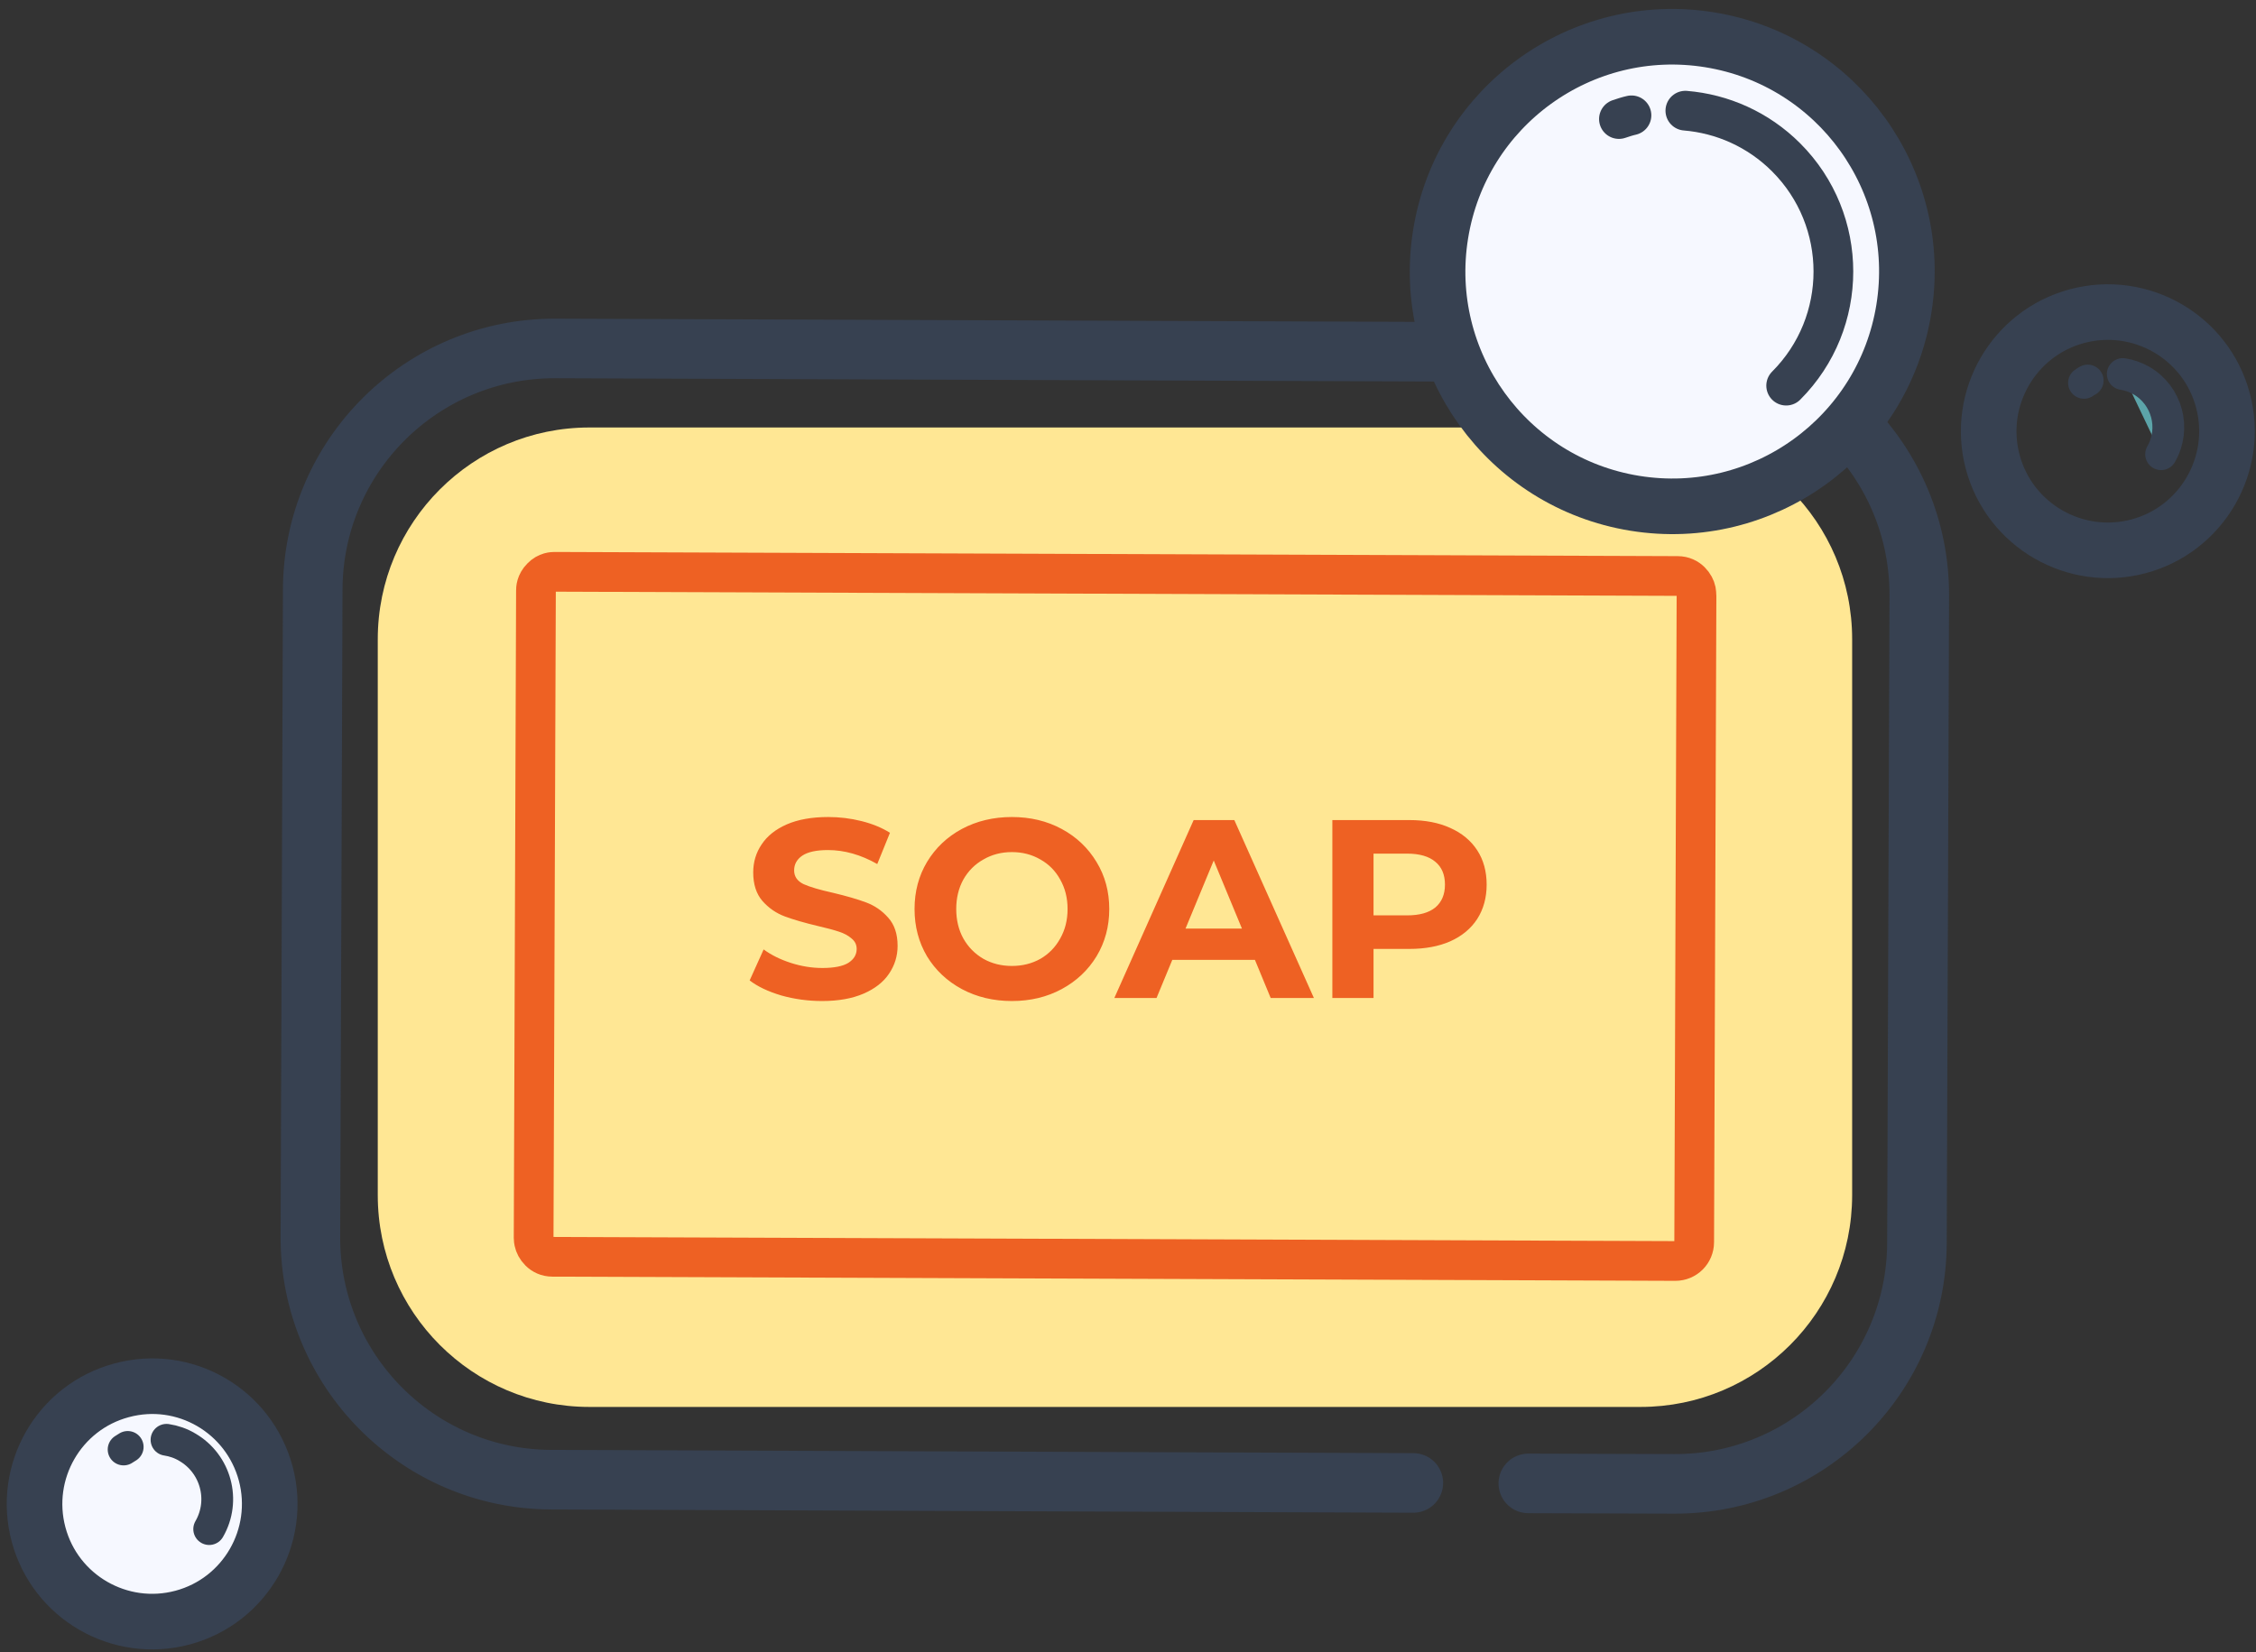 <svg width="284" height="208" viewBox="0 0 284 208" fill="none" xmlns="http://www.w3.org/2000/svg">
<rect x="0" y="0" width="284" height="208" fill="#333333" stroke="none"/>
<path d="M206.521 177.146H74.196C59.487 177.146 47.556 165.206 47.556 150.486V80.484C47.556 65.764 59.487 53.824 74.196 53.824H206.521C221.23 53.824 233.161 65.764 233.161 80.484V150.515C233.132 165.235 221.23 177.146 206.521 177.146Z" fill="#FFE794"/>
<path d="M177.92 186.715L69.4 186.306C52.585 186.247 39.017 172.551 39.075 155.724L39.367 74.221C39.426 57.394 53.112 43.815 69.926 43.873L211.287 44.4C228.101 44.459 241.67 58.155 241.611 74.982L241.319 156.485C241.26 173.312 227.575 186.891 210.76 186.832L192.396 186.774" stroke="#374151" stroke-width="7.5" stroke-miterlimit="10" stroke-linecap="round" stroke-linejoin="round"/>
<path d="M213.509 74.397C213.363 73.665 212.603 72.524 211.199 72.524L69.839 71.997C69.605 71.997 68.844 71.997 68.172 72.7C67.47 73.402 67.47 74.133 67.47 74.368L67.177 155.87C67.177 156.046 67.207 156.222 67.236 156.368C67.382 157.1 68.142 158.241 69.546 158.241L210.906 158.768C212.222 158.768 213.275 157.714 213.275 156.397L213.567 75.063C213.567 74.951 213.557 74.839 213.547 74.727C213.535 74.609 213.529 74.496 213.509 74.397Z" stroke="#EE6123" stroke-width="5" stroke-miterlimit="10" stroke-linecap="round" stroke-linejoin="round"/>
<path d="M103.491 126.038C101.72 126.038 100.003 125.803 98.339 125.334C96.696 124.843 95.374 124.214 94.371 123.446L96.131 119.542C97.091 120.246 98.232 120.811 99.555 121.238C100.878 121.664 102.2 121.878 103.523 121.878C104.995 121.878 106.083 121.664 106.787 121.238C107.491 120.79 107.843 120.203 107.843 119.478C107.843 118.944 107.63 118.507 107.203 118.166C106.798 117.803 106.264 117.515 105.603 117.302C104.963 117.088 104.088 116.854 102.979 116.598C101.272 116.192 99.875 115.787 98.787 115.382C97.699 114.976 96.76 114.326 95.971 113.43C95.203 112.534 94.819 111.339 94.819 109.846C94.819 108.544 95.171 107.371 95.875 106.326C96.579 105.259 97.635 104.416 99.043 103.798C100.472 103.179 102.211 102.87 104.259 102.87C105.688 102.87 107.086 103.04 108.451 103.382C109.816 103.723 111.011 104.214 112.035 104.854L110.435 108.79C108.366 107.616 106.296 107.03 104.227 107.03C102.776 107.03 101.699 107.264 100.995 107.734C100.312 108.203 99.971 108.822 99.971 109.59C99.971 110.358 100.366 110.934 101.155 111.318C101.966 111.68 103.192 112.043 104.835 112.406C106.542 112.811 107.939 113.216 109.027 113.622C110.115 114.027 111.043 114.667 111.811 115.542C112.6 116.416 112.995 117.6 112.995 119.094C112.995 120.374 112.632 121.547 111.907 122.614C111.203 123.659 110.136 124.491 108.707 125.11C107.278 125.728 105.539 126.038 103.491 126.038ZM127.385 126.038C125.06 126.038 122.958 125.536 121.081 124.534C119.225 123.531 117.764 122.155 116.697 120.406C115.652 118.635 115.129 116.651 115.129 114.454C115.129 112.256 115.652 110.283 116.697 108.534C117.764 106.763 119.225 105.376 121.081 104.374C122.958 103.371 125.06 102.87 127.385 102.87C129.71 102.87 131.801 103.371 133.657 104.374C135.513 105.376 136.974 106.763 138.041 108.534C139.108 110.283 139.641 112.256 139.641 114.454C139.641 116.651 139.108 118.635 138.041 120.406C136.974 122.155 135.513 123.531 133.657 124.534C131.801 125.536 129.71 126.038 127.385 126.038ZM127.385 121.622C128.708 121.622 129.902 121.323 130.969 120.726C132.036 120.107 132.868 119.254 133.465 118.166C134.084 117.078 134.393 115.84 134.393 114.454C134.393 113.067 134.084 111.83 133.465 110.742C132.868 109.654 132.036 108.811 130.969 108.214C129.902 107.595 128.708 107.286 127.385 107.286C126.062 107.286 124.868 107.595 123.801 108.214C122.734 108.811 121.892 109.654 121.273 110.742C120.676 111.83 120.377 113.067 120.377 114.454C120.377 115.84 120.676 117.078 121.273 118.166C121.892 119.254 122.734 120.107 123.801 120.726C124.868 121.323 126.062 121.622 127.385 121.622ZM157.977 120.854H147.577L145.593 125.654H140.281L150.265 103.254H155.385L165.401 125.654H159.961L157.977 120.854ZM156.345 116.918L152.793 108.342L149.241 116.918H156.345ZM177.421 103.254C179.405 103.254 181.122 103.584 182.573 104.246C184.045 104.907 185.175 105.846 185.965 107.062C186.754 108.278 187.149 109.718 187.149 111.382C187.149 113.024 186.754 114.464 185.965 115.702C185.175 116.918 184.045 117.856 182.573 118.518C181.122 119.158 179.405 119.478 177.421 119.478H172.909V125.654H167.725V103.254H177.421ZM177.133 115.254C178.69 115.254 179.874 114.923 180.685 114.262C181.495 113.579 181.901 112.619 181.901 111.382C181.901 110.123 181.495 109.163 180.685 108.502C179.874 107.819 178.69 107.478 177.133 107.478H172.909V115.254H177.133Z" fill="#EE6123"/>
<path d="M33.452 185.527C35.557 193.428 30.878 201.564 22.983 203.671C15.087 205.778 6.957 201.096 4.852 193.194C2.746 185.293 7.425 177.157 15.321 175.05C23.216 172.914 31.317 177.596 33.452 185.527Z" fill="#F6F8FF" stroke="#374151" stroke-width="7" stroke-miterlimit="10" stroke-linecap="round" stroke-linejoin="round"/>
<path d="M20.961 181.283C21.856 181.419 22.752 181.718 23.566 182.207C27.176 184.298 28.424 188.915 26.334 192.527" stroke="#374151" stroke-width="4" stroke-miterlimit="10" stroke-linecap="round" stroke-linejoin="round"/>
<path d="M15.56 182.505C15.723 182.397 15.913 182.288 16.076 182.18L15.56 182.505Z" fill="#FCD8C7"/>
<path d="M15.56 182.505C15.723 182.397 15.913 182.288 16.076 182.18" stroke="#374151" stroke-width="4" stroke-miterlimit="10" stroke-linecap="round" stroke-linejoin="round"/>
<path d="M239.669 38.907C242.273 22.791 231.329 7.616 215.226 5.01C199.123 2.405 183.958 13.357 181.355 29.472C178.751 45.587 189.695 60.763 205.798 63.369C221.901 65.974 237.066 55.022 239.669 38.907Z" fill="#F6F8FF" stroke="#374151" stroke-width="7" stroke-miterlimit="10" stroke-linecap="round" stroke-linejoin="round"/>
<path d="M212.163 13.935C216.784 14.316 221.316 16.276 224.855 19.818C232.78 27.748 232.78 40.625 224.855 48.556" stroke="#374151" stroke-width="5" stroke-miterlimit="10" stroke-linecap="round" stroke-linejoin="round"/>
<path d="M203.801 14.988C204.327 14.813 204.853 14.637 205.38 14.52L203.801 14.988Z" fill="#FCD8C7"/>
<path d="M203.801 14.988C204.327 14.813 204.853 14.637 205.38 14.52" stroke="#374151" stroke-width="5" stroke-miterlimit="10" stroke-linecap="round" stroke-linejoin="round"/>
<path d="M279.839 50.423C281.97 58.414 277.211 66.653 269.219 68.784C261.228 70.915 252.987 66.156 250.856 58.165C248.725 50.174 253.485 41.935 261.476 39.804C269.468 37.673 277.708 42.397 279.839 50.423Z" stroke="#374151" stroke-width="7" stroke-miterlimit="10" stroke-linecap="round" stroke-linejoin="round"/>
<path d="M267.229 47.093C268.048 47.21 268.838 47.502 269.569 47.912C272.815 49.785 273.926 53.941 272.054 57.189" fill="#5CA4A9"/>
<path d="M267.229 47.093C268.048 47.21 268.838 47.502 269.569 47.912C272.815 49.785 273.926 53.941 272.054 57.189" stroke="#374151" stroke-width="4" stroke-miterlimit="10" stroke-linecap="round" stroke-linejoin="round"/>
<path d="M262.346 48.205C262.493 48.087 262.668 48 262.814 47.912L262.346 48.205Z" fill="#5CA4A9"/>
<path d="M262.346 48.205C262.493 48.087 262.668 48 262.814 47.912" stroke="#374151" stroke-width="4" stroke-miterlimit="10" stroke-linecap="round" stroke-linejoin="round"/>
</svg>
